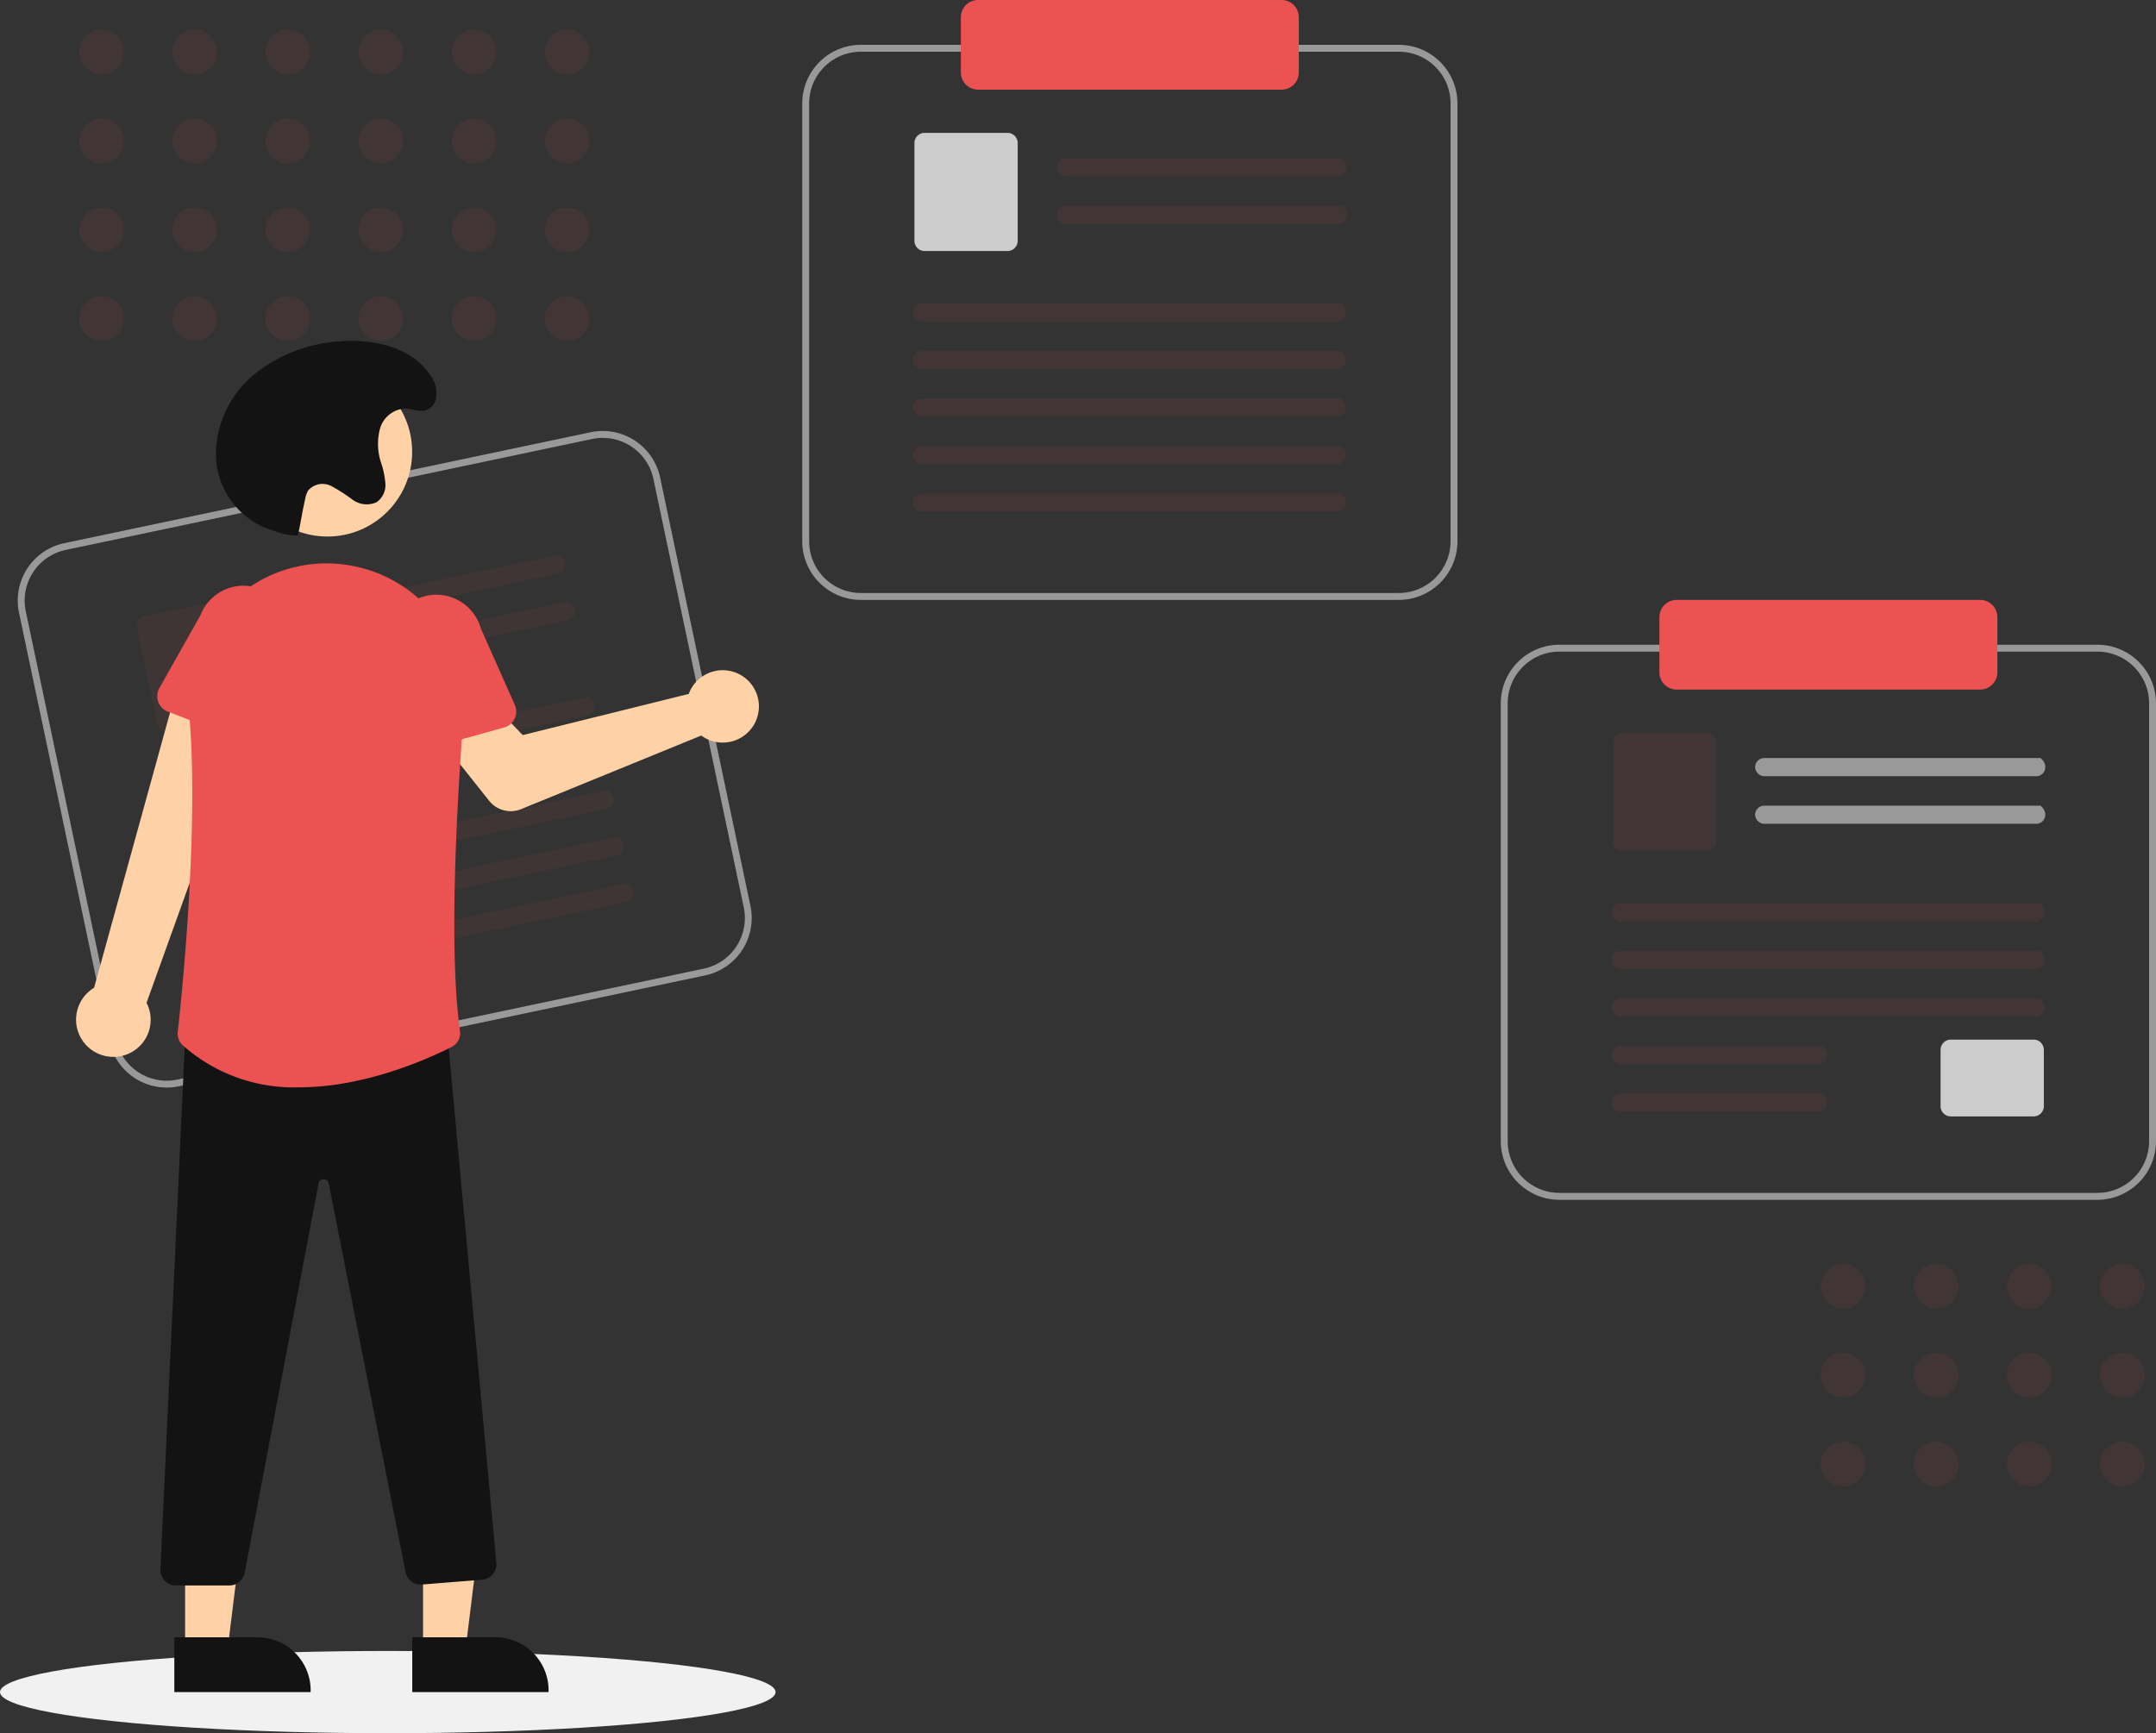 <svg id="notes" xmlns="http://www.w3.org/2000/svg" width="221.165" height="177.839" viewBox="0 0 221.165 177.839">
  <rect x="0" y="0" width="221.165" height="177.839" fill="#333333" stroke="none"/>
  <ellipse id="Ellipse_121" data-name="Ellipse 121" cx="39.78" cy="4.219" rx="39.78" ry="4.219" transform="translate(0 169.4)" fill="#f1f1f1"/>
  <g id="Group_13671" data-name="Group 13671" transform="translate(1.824 34.977)">
    <g id="Group_13672" data-name="Group 13672" transform="translate(0 9.245)">
      <path id="Path_37654" data-name="Path 37654" d="M375.795,411.137l-54,11.382a6.021,6.021,0,0,1-7.125-4.644L305.4,373.914a6.021,6.021,0,0,1,4.644-7.125l54-11.382a6.021,6.021,0,0,1,7.125,4.644l9.266,43.961A6.02,6.02,0,0,1,375.795,411.137Zm-65.6-43.655a5.312,5.312,0,0,0-4.1,6.287l9.266,43.96a5.312,5.312,0,0,0,6.287,4.1l54-11.382a5.312,5.312,0,0,0,4.1-6.287L370.48,360.2a5.312,5.312,0,0,0-6.287-4.1Z" transform="translate(-305.276 -355.278)" fill="#999"/>
      <g id="Group_13675" data-name="Group 13675" transform="translate(12.205 12.711)" opacity="0.07">
        <path id="Path_411" data-name="Path 411" d="M410,393.123l-27.252,5.745a.966.966,0,0,1-1.142-.659.931.931,0,0,1,.707-1.151l27.742-5.848c1.083.611.741,1.746-.054,1.913Z" transform="translate(-366.788 -391.21)" fill="#ec5252"/>
        <path id="Path_412" data-name="Path 412" d="M412.848,406.636,385.6,412.38a.966.966,0,0,1-1.142-.659.931.931,0,0,1,.707-1.151l27.741-5.847c1.083.61.741,1.746-.054,1.913Z" transform="translate(-368.629 -399.942)" fill="#ec5252"/>
        <path id="Path_413" data-name="Path 413" d="M351.428,415.86l-8.317,1.753a1.048,1.048,0,0,1-1.24-.808L339.8,406.99a1.048,1.048,0,0,1,.808-1.24L348.927,404a1.048,1.048,0,0,1,1.24.808l2.069,9.815a1.048,1.048,0,0,1-.808,1.24Z" transform="translate(-339.779 -399.459)" fill="#ec5252"/>
        <path id="Path_414" data-name="Path 414" d="M392.26,434.351l-41.593,8.767a.966.966,0,0,1-1.142-.659.931.931,0,0,1,.707-1.151l42.082-8.87c1.083.61.741,1.746-.054,1.913Z" transform="translate(-346.057 -417.853)" fill="#ec5252"/>
        <path id="Path_416" data-name="Path 416" d="M397.956,461.377l-41.592,8.767a.966.966,0,0,1-1.142-.659.931.931,0,0,1,.707-1.151l42.082-8.87c1.083.61.741,1.746-.054,1.913Z" transform="translate(-349.738 -435.319)" fill="#ec5252"/>
        <path id="Path_417" data-name="Path 417" d="M400.8,474.893l-41.592,8.767A.966.966,0,0,1,358.07,483a.931.931,0,0,1,.707-1.151l42.082-8.87c1.083.61.741,1.746-.054,1.913Z" transform="translate(-351.579 -444.053)" fill="#ec5252"/>
        <path id="Path_418" data-name="Path 418" d="M403.652,488.4l-41.592,8.767a.966.966,0,0,1-1.142-.659.931.931,0,0,1,.707-1.151l42.082-8.87c1.083.61.741,1.746-.054,1.913Z" transform="translate(-353.419 -452.784)" fill="#ec5252"/>
      </g>
    </g>
    <g id="Group_13728" data-name="Group 13728" transform="translate(5.979 0)">
      <path id="Path_37655" data-name="Path 37655" d="M454.059,426.56a3.723,3.723,0,0,0-.242.534L436.79,431.32l-2.962-3.064-5.209,3.866,4.717,5.934a2.83,2.83,0,0,0,3.286.859l18.476-7.55a3.713,3.713,0,1,0-1.039-4.8Z" transform="translate(-390.966 -390.871)" fill="#ffd1a6"/>
      <path id="Path_37656" data-name="Path 37656" d="M327.153,464.375A3.8,3.8,0,0,0,329.409,459l11.718-32.569-8.138-1.442-8.959,32.468a3.821,3.821,0,0,0,3.123,6.916Z" transform="translate(-322.181 -391.084)" fill="#ffd1a6"/>
      <path id="Path_37657" data-name="Path 37657" d="M354.858,416.164l-8.035-3.084a1.7,1.7,0,0,1-.874-2.428l4.215-7.473a4.732,4.732,0,1,1,8.826,3.417l-1.859,8.348a1.7,1.7,0,0,1-2.274,1.22Z" transform="translate(-337.399 -375.034)" fill="#ec5252"/>
      <path id="Path_37658" data-name="Path 37658" d="M191.492,500.615h4.337l2.063-16.728h-6.4Z" transform="translate(-155.897 -366.177)" fill="#ffd1a6"/>
      <path id="Path_37659" data-name="Path 37659" d="M419.671,705.172h8.541a5.443,5.443,0,0,1,5.443,5.443v.177H419.671Z" transform="translate(-385.183 -572.15)" fill="#131313"/>
      <path id="Path_37660" data-name="Path 37660" d="M122.492,500.615h4.337l2.063-16.728h-6.4Z" transform="translate(-111.306 -366.177)" fill="#ffd1a6"/>
      <path id="Path_37661" data-name="Path 37661" d="M350.671,705.172h8.541a5.443,5.443,0,0,1,5.443,5.443v.177H350.671Z" transform="translate(-340.592 -572.15)" fill="#131313"/>
      <path id="Path_37662" data-name="Path 37662" d="M353.716,583.5h-5.488a1.592,1.592,0,0,1-1.59-1.668l2.607-56.01.164,0,26.5-.691,5.186,56.043a1.592,1.592,0,0,1-1.458,1.737l-6.165.493a1.593,1.593,0,0,1-1.686-1.267L363.9,542.241a.514.514,0,0,0-.52-.424h0a.514.514,0,0,0-.519.428l-7.585,39.974A1.6,1.6,0,0,1,353.716,583.5Z" transform="translate(-337.984 -455.799)" fill="#131313"/>
      <circle id="Ellipse_133" data-name="Ellipse 133" cx="8.689" cy="8.689" r="8.689" transform="translate(17.097 2.696)" fill="#ffd1a6"/>
      <path id="Path_37663" data-name="Path 37663" d="M364.091,447.451a17.142,17.142,0,0,1-11.921-4.307,1.61,1.61,0,0,1-.52-1.362c.377-3.391,2.208-20.9,1.177-32.6a14.157,14.157,0,0,1,4.583-11.782,14.008,14.008,0,0,1,12.014-3.479h0l.325.06a14.074,14.074,0,0,1,11.242,14.975c-.8,10.492-1.513,24.685-.39,32.711a1.589,1.589,0,0,1-.854,1.64C377.192,444.6,370.789,447.451,364.091,447.451Z" transform="translate(-341.218 -370.861)" fill="#ec5252"/>
      <path id="Path_37664" data-name="Path 37664" d="M415.262,418.481a1.7,1.7,0,0,1-.746-1.207l-1.059-8.486a4.732,4.732,0,0,1,9.111-2.564l3.487,7.84a1.7,1.7,0,0,1-1.1,2.334l-8.291,2.307A1.7,1.7,0,0,1,415.262,418.481Z" transform="translate(-381.052 -376.727)" fill="#ec5252"/>
      <path id="Path_37665" data-name="Path 37665" d="M371.115,349.093a6.225,6.225,0,0,1-2.4-.435c-.337-.13-.686-.236-1.022-.366a8.289,8.289,0,0,1-4.991-7.486,10.78,10.78,0,0,1,4.022-8.3,15.564,15.564,0,0,1,8.784-3.32c3.416-.26,7.263.606,9.171,3.451a3,3,0,0,1,.562,2.59,1.658,1.658,0,0,1-.467.717c-.852.758-1.7.188-2.571.138a2.843,2.843,0,0,0-2.653,2.03,6.118,6.118,0,0,0,.1,3.535,8.826,8.826,0,0,1,.445,2.149,2.161,2.161,0,0,1-.9,1.9,2.466,2.466,0,0,1-2.473-.26,17.18,17.18,0,0,0-2.2-1.408,1.944,1.944,0,0,0-2.36.477,2.611,2.611,0,0,0-.3.861c-.421,1.918-.324,1.8-.745,3.723Z" transform="translate(-348.362 -329.143)" fill="#131313"/>
    </g>
  </g>
  <g id="Group_13669" data-name="Group 13669" transform="translate(82.295)">
    <path id="Path_37666" data-name="Path 37666" d="M614.894,247.954H559.709a6.021,6.021,0,0,1-6.014-6.014V197.014A6.021,6.021,0,0,1,559.709,191h55.185a6.021,6.021,0,0,1,6.014,6.014V241.94A6.021,6.021,0,0,1,614.894,247.954Zm-55.185-56.247a5.312,5.312,0,0,0-5.306,5.306V241.94a5.312,5.312,0,0,0,5.306,5.306h55.185a5.312,5.312,0,0,0,5.306-5.306V197.014a5.312,5.312,0,0,0-5.306-5.306Z" transform="translate(-553.695 -186.401)" fill="#999"/>
    <path id="Path_413-2" data-name="Path 413" d="M595.772,228.662h-8.5a1.048,1.048,0,0,1-1.047-1.047V217.585a1.048,1.048,0,0,1,1.047-1.047h8.5a1.048,1.048,0,0,1,1.047,1.047v10.031a1.048,1.048,0,0,1-1.047,1.047Z" transform="translate(-574.718 -202.905)" fill="#ccc"/>
    <g id="Group_13673" data-name="Group 13673" transform="translate(11.356 16.229)" opacity="0.08">
      <path id="Path_411-2" data-name="Path 411" d="M656.287,225.738H628.436a.966.966,0,0,1-.982-.88.931.931,0,0,1,.929-.981h28.351c.934.821.365,1.861-.447,1.861Z" transform="translate(-612.717 -223.877)" fill="#ec5252"/>
      <path id="Path_412-2" data-name="Path 412" d="M656.287,239.548H628.436a.966.966,0,0,1-.982-.88.93.93,0,0,1,.929-.981h28.351c.934.821.365,1.861-.447,1.861Z" transform="translate(-612.717 -232.802)" fill="#ec5252"/>
      <path id="Path_414-2" data-name="Path 414" d="M629.286,267.824H586.78a.966.966,0,0,1-.982-.88.93.93,0,0,1,.929-.981h43.006c.934.821.365,1.861-.447,1.861Z" transform="translate(-585.797 -251.075)" fill="#ec5252"/>
      <path id="Path_415" data-name="Path 415" d="M629.286,281.638H586.78a.966.966,0,0,1-.982-.88.93.93,0,0,1,.929-.981h43.006c.934.821.365,1.861-.447,1.861Z" transform="translate(-585.797 -260.002)" fill="#ec5252"/>
      <path id="Path_416-2" data-name="Path 416" d="M629.286,295.443H586.78a.966.966,0,0,1-.982-.88.931.931,0,0,1,.929-.981h43.006c.934.821.365,1.861-.447,1.861Z" transform="translate(-585.797 -268.923)" fill="#ec5252"/>
      <path id="Path_417-2" data-name="Path 417" d="M629.286,309.256H586.78a.966.966,0,0,1-.982-.88.931.931,0,0,1,.929-.981h43.006c.934.821.365,1.861-.447,1.861Z" transform="translate(-585.797 -277.85)" fill="#ec5252"/>
      <path id="Path_418-2" data-name="Path 418" d="M629.286,323.062H586.78a.966.966,0,0,1-.982-.881.931.931,0,0,1,.929-.981h43.006c.934.821.365,1.861-.447,1.861Z" transform="translate(-585.797 -286.772)" fill="#ec5252"/>
    </g>
    <path id="Path_37667" data-name="Path 37667" d="M632.594,178a1.771,1.771,0,0,1,1.769,1.769v5.66a1.771,1.771,0,0,1-1.769,1.769h-31.13a1.771,1.771,0,0,1-1.769-1.769v-5.66A1.771,1.771,0,0,1,601.464,178" transform="translate(-583.423 -178)" fill="#ec5252"/>
  </g>
  <g id="Group_13670" data-name="Group 13670" transform="translate(153.952 61.554)">
    <path id="Path_37668" data-name="Path 37668" d="M839.894,404.954H784.709a6.021,6.021,0,0,1-6.014-6.014V354.014A6.021,6.021,0,0,1,784.709,348h55.185a6.021,6.021,0,0,1,6.014,6.014V398.94A6.021,6.021,0,0,1,839.894,404.954Zm-55.185-56.247a5.312,5.312,0,0,0-5.306,5.306V398.94a5.312,5.312,0,0,0,5.306,5.306h55.185a5.312,5.312,0,0,0,5.306-5.306V354.014a5.312,5.312,0,0,0-5.306-5.306Z" transform="translate(-778.695 -343.401)" fill="#999"/>
    <path id="Path_411-3" data-name="Path 411" d="M881.287,382.738H853.436a.966.966,0,0,1-.982-.881.931.931,0,0,1,.929-.981h28.351c.934.821.365,1.861-.447,1.861Z" transform="translate(-826.36 -364.648)" fill="#999"/>
    <path id="Path_412-3" data-name="Path 412" d="M881.287,396.548H853.436a.966.966,0,0,1-.982-.88.931.931,0,0,1,.929-.981h28.351c.934.821.365,1.861-.447,1.861Z" transform="translate(-826.36 -373.573)" fill="#999"/>
    <path id="Path_413-3" data-name="Path 413" d="M915.772,470.417h-8.5a1.048,1.048,0,0,1-1.047-1.047v-5.786a1.048,1.048,0,0,1,1.047-1.047h8.5a1.048,1.048,0,0,1,1.047,1.047v5.786A1.048,1.048,0,0,1,915.772,470.417Z" transform="translate(-861.111 -417.421)" fill="#ccc"/>
    <g id="Group_13674" data-name="Group 13674" transform="translate(11.356 13.633)" opacity="0.08">
      <path id="Path_413-4" data-name="Path 413" d="M820.772,385.662h-8.5a1.048,1.048,0,0,1-1.047-1.047V374.585a1.048,1.048,0,0,1,1.047-1.047h8.5a1.048,1.048,0,0,1,1.047,1.047v10.031a1.048,1.048,0,0,1-1.047,1.047Z" transform="translate(-811.073 -373.538)" fill="#ec5252"/>
      <path id="Path_414-3" data-name="Path 414" d="M854.286,424.824H811.78a.966.966,0,0,1-.982-.88.931.931,0,0,1,.929-.981h43.006c.934.821.365,1.861-.447,1.861Z" transform="translate(-810.796 -405.479)" fill="#ec5252"/>
      <path id="Path_415-2" data-name="Path 415" d="M854.286,438.638H811.78a.966.966,0,0,1-.982-.881.93.93,0,0,1,.929-.98h43.006c.934.821.365,1.861-.447,1.861Z" transform="translate(-810.796 -414.406)" fill="#ec5252"/>
      <path id="Path_416-3" data-name="Path 416" d="M854.286,452.443H811.78a.966.966,0,0,1-.982-.88.931.931,0,0,1,.929-.981h43.006c.934.821.365,1.861-.447,1.861Z" transform="translate(-810.797 -423.328)" fill="#ec5252"/>
      <path id="Path_417-3" data-name="Path 417" d="M832,466.256H811.78a.966.966,0,0,1-.982-.88.931.931,0,0,1,.929-.981h20.72c.934.821.365,1.861-.447,1.861Z" transform="translate(-810.797 -432.255)" fill="#ec5252"/>
      <path id="Path_418-3" data-name="Path 418" d="M832,480.062H811.78a.966.966,0,0,1-.982-.881.931.931,0,0,1,.929-.981h20.72c.934.821.365,1.861-.447,1.861Z" transform="translate(-810.797 -441.176)" fill="#ec5252"/>
    </g>
    <path id="Path_37669" data-name="Path 37669" d="M857.594,344.2h-31.13a1.771,1.771,0,0,1-1.769-1.769v-5.66A1.771,1.771,0,0,1,826.464,335h31.13a1.771,1.771,0,0,1,1.769,1.769v5.66a1.771,1.771,0,0,1-1.769,1.769Z" transform="translate(-808.422 -335)" fill="#ec5252"/>
  </g>
  <g id="Group_13677" data-name="Group 13677" transform="translate(8.128 3.049)" opacity="0.08">
    <circle id="Ellipse_134" data-name="Ellipse 134" cx="2.288" cy="2.288" r="2.288" transform="translate(0 0)" fill="#ec5252"/>
    <circle id="Ellipse_135" data-name="Ellipse 135" cx="2.288" cy="2.288" r="2.288" transform="translate(0 9.118)" fill="#ec5252"/>
    <circle id="Ellipse_136" data-name="Ellipse 136" cx="2.288" cy="2.288" r="2.288" transform="translate(0 18.235)" fill="#ec5252"/>
    <circle id="Ellipse_137" data-name="Ellipse 137" cx="2.288" cy="2.288" r="2.288" transform="translate(0 27.352)" fill="#ec5252"/>
    <circle id="Ellipse_138" data-name="Ellipse 138" cx="2.288" cy="2.288" r="2.288" transform="translate(9.552 0)" fill="#ec5252"/>
    <circle id="Ellipse_139" data-name="Ellipse 139" cx="2.288" cy="2.288" r="2.288" transform="translate(9.552 9.118)" fill="#ec5252"/>
    <circle id="Ellipse_140" data-name="Ellipse 140" cx="2.288" cy="2.288" r="2.288" transform="translate(9.552 18.235)" fill="#ec5252"/>
    <circle id="Ellipse_141" data-name="Ellipse 141" cx="2.288" cy="2.288" r="2.288" transform="translate(9.552 27.352)" fill="#ec5252"/>
    <circle id="Ellipse_142" data-name="Ellipse 142" cx="2.288" cy="2.288" r="2.288" transform="translate(19.102 0)" fill="#ec5252"/>
    <circle id="Ellipse_143" data-name="Ellipse 143" cx="2.288" cy="2.288" r="2.288" transform="translate(19.102 9.118)" fill="#ec5252"/>
    <circle id="Ellipse_144" data-name="Ellipse 144" cx="2.288" cy="2.288" r="2.288" transform="translate(19.102 18.235)" fill="#ec5252"/>
    <circle id="Ellipse_145" data-name="Ellipse 145" cx="2.288" cy="2.288" r="2.288" transform="translate(19.102 27.352)" fill="#ec5252"/>
    <circle id="Ellipse_146" data-name="Ellipse 146" cx="2.288" cy="2.288" r="2.288" transform="translate(28.654 0)" fill="#ec5252"/>
    <circle id="Ellipse_147" data-name="Ellipse 147" cx="2.288" cy="2.288" r="2.288" transform="translate(28.654 9.118)" fill="#ec5252"/>
    <circle id="Ellipse_148" data-name="Ellipse 148" cx="2.288" cy="2.288" r="2.288" transform="translate(28.654 18.235)" fill="#ec5252"/>
    <circle id="Ellipse_149" data-name="Ellipse 149" cx="2.288" cy="2.288" r="2.288" transform="translate(28.654 27.352)" fill="#ec5252"/>
    <circle id="Ellipse_150" data-name="Ellipse 150" cx="2.288" cy="2.288" r="2.288" transform="translate(38.206 0)" fill="#ec5252"/>
    <circle id="Ellipse_151" data-name="Ellipse 151" cx="2.288" cy="2.288" r="2.288" transform="translate(38.206 9.118)" fill="#ec5252"/>
    <circle id="Ellipse_152" data-name="Ellipse 152" cx="2.288" cy="2.288" r="2.288" transform="translate(38.206 18.235)" fill="#ec5252"/>
    <circle id="Ellipse_153" data-name="Ellipse 153" cx="2.288" cy="2.288" r="2.288" transform="translate(38.206 27.352)" fill="#ec5252"/>
    <circle id="Ellipse_154" data-name="Ellipse 154" cx="2.288" cy="2.288" r="2.288" transform="translate(47.756 0)" fill="#ec5252"/>
    <circle id="Ellipse_155" data-name="Ellipse 155" cx="2.288" cy="2.288" r="2.288" transform="translate(47.756 9.118)" fill="#ec5252"/>
    <circle id="Ellipse_156" data-name="Ellipse 156" cx="2.288" cy="2.288" r="2.288" transform="translate(47.756 18.235)" fill="#ec5252"/>
    <circle id="Ellipse_157" data-name="Ellipse 157" cx="2.288" cy="2.288" r="2.288" transform="translate(47.756 27.352)" fill="#ec5252"/>
  </g>
  <g id="Group_13676" data-name="Group 13676" transform="translate(186.772 129.692)" opacity="0.08">
    <circle id="Ellipse_158" data-name="Ellipse 158" cx="2.288" cy="2.288" r="2.288" fill="#ec5252"/>
    <circle id="Ellipse_159" data-name="Ellipse 159" cx="2.288" cy="2.288" r="2.288" transform="translate(0 9.118)" fill="#ec5252"/>
    <circle id="Ellipse_160" data-name="Ellipse 160" cx="2.288" cy="2.288" r="2.288" transform="translate(0 18.235)" fill="#ec5252"/>
    <circle id="Ellipse_161" data-name="Ellipse 161" cx="2.288" cy="2.288" r="2.288" transform="translate(9.552)" fill="#ec5252"/>
    <circle id="Ellipse_162" data-name="Ellipse 162" cx="2.288" cy="2.288" r="2.288" transform="translate(9.552 9.118)" fill="#ec5252"/>
    <circle id="Ellipse_163" data-name="Ellipse 163" cx="2.288" cy="2.288" r="2.288" transform="translate(9.552 18.235)" fill="#ec5252"/>
    <circle id="Ellipse_164" data-name="Ellipse 164" cx="2.288" cy="2.288" r="2.288" transform="translate(19.103)" fill="#ec5252"/>
    <circle id="Ellipse_165" data-name="Ellipse 165" cx="2.288" cy="2.288" r="2.288" transform="translate(19.103 9.118)" fill="#ec5252"/>
    <circle id="Ellipse_166" data-name="Ellipse 166" cx="2.288" cy="2.288" r="2.288" transform="translate(19.103 18.235)" fill="#ec5252"/>
    <circle id="Ellipse_167" data-name="Ellipse 167" cx="2.288" cy="2.288" r="2.288" transform="translate(28.654)" fill="#ec5252"/>
    <circle id="Ellipse_168" data-name="Ellipse 168" cx="2.288" cy="2.288" r="2.288" transform="translate(28.654 9.118)" fill="#ec5252"/>
    <circle id="Ellipse_169" data-name="Ellipse 169" cx="2.288" cy="2.288" r="2.288" transform="translate(28.654 18.235)" fill="#ec5252"/>
  </g>
</svg>
